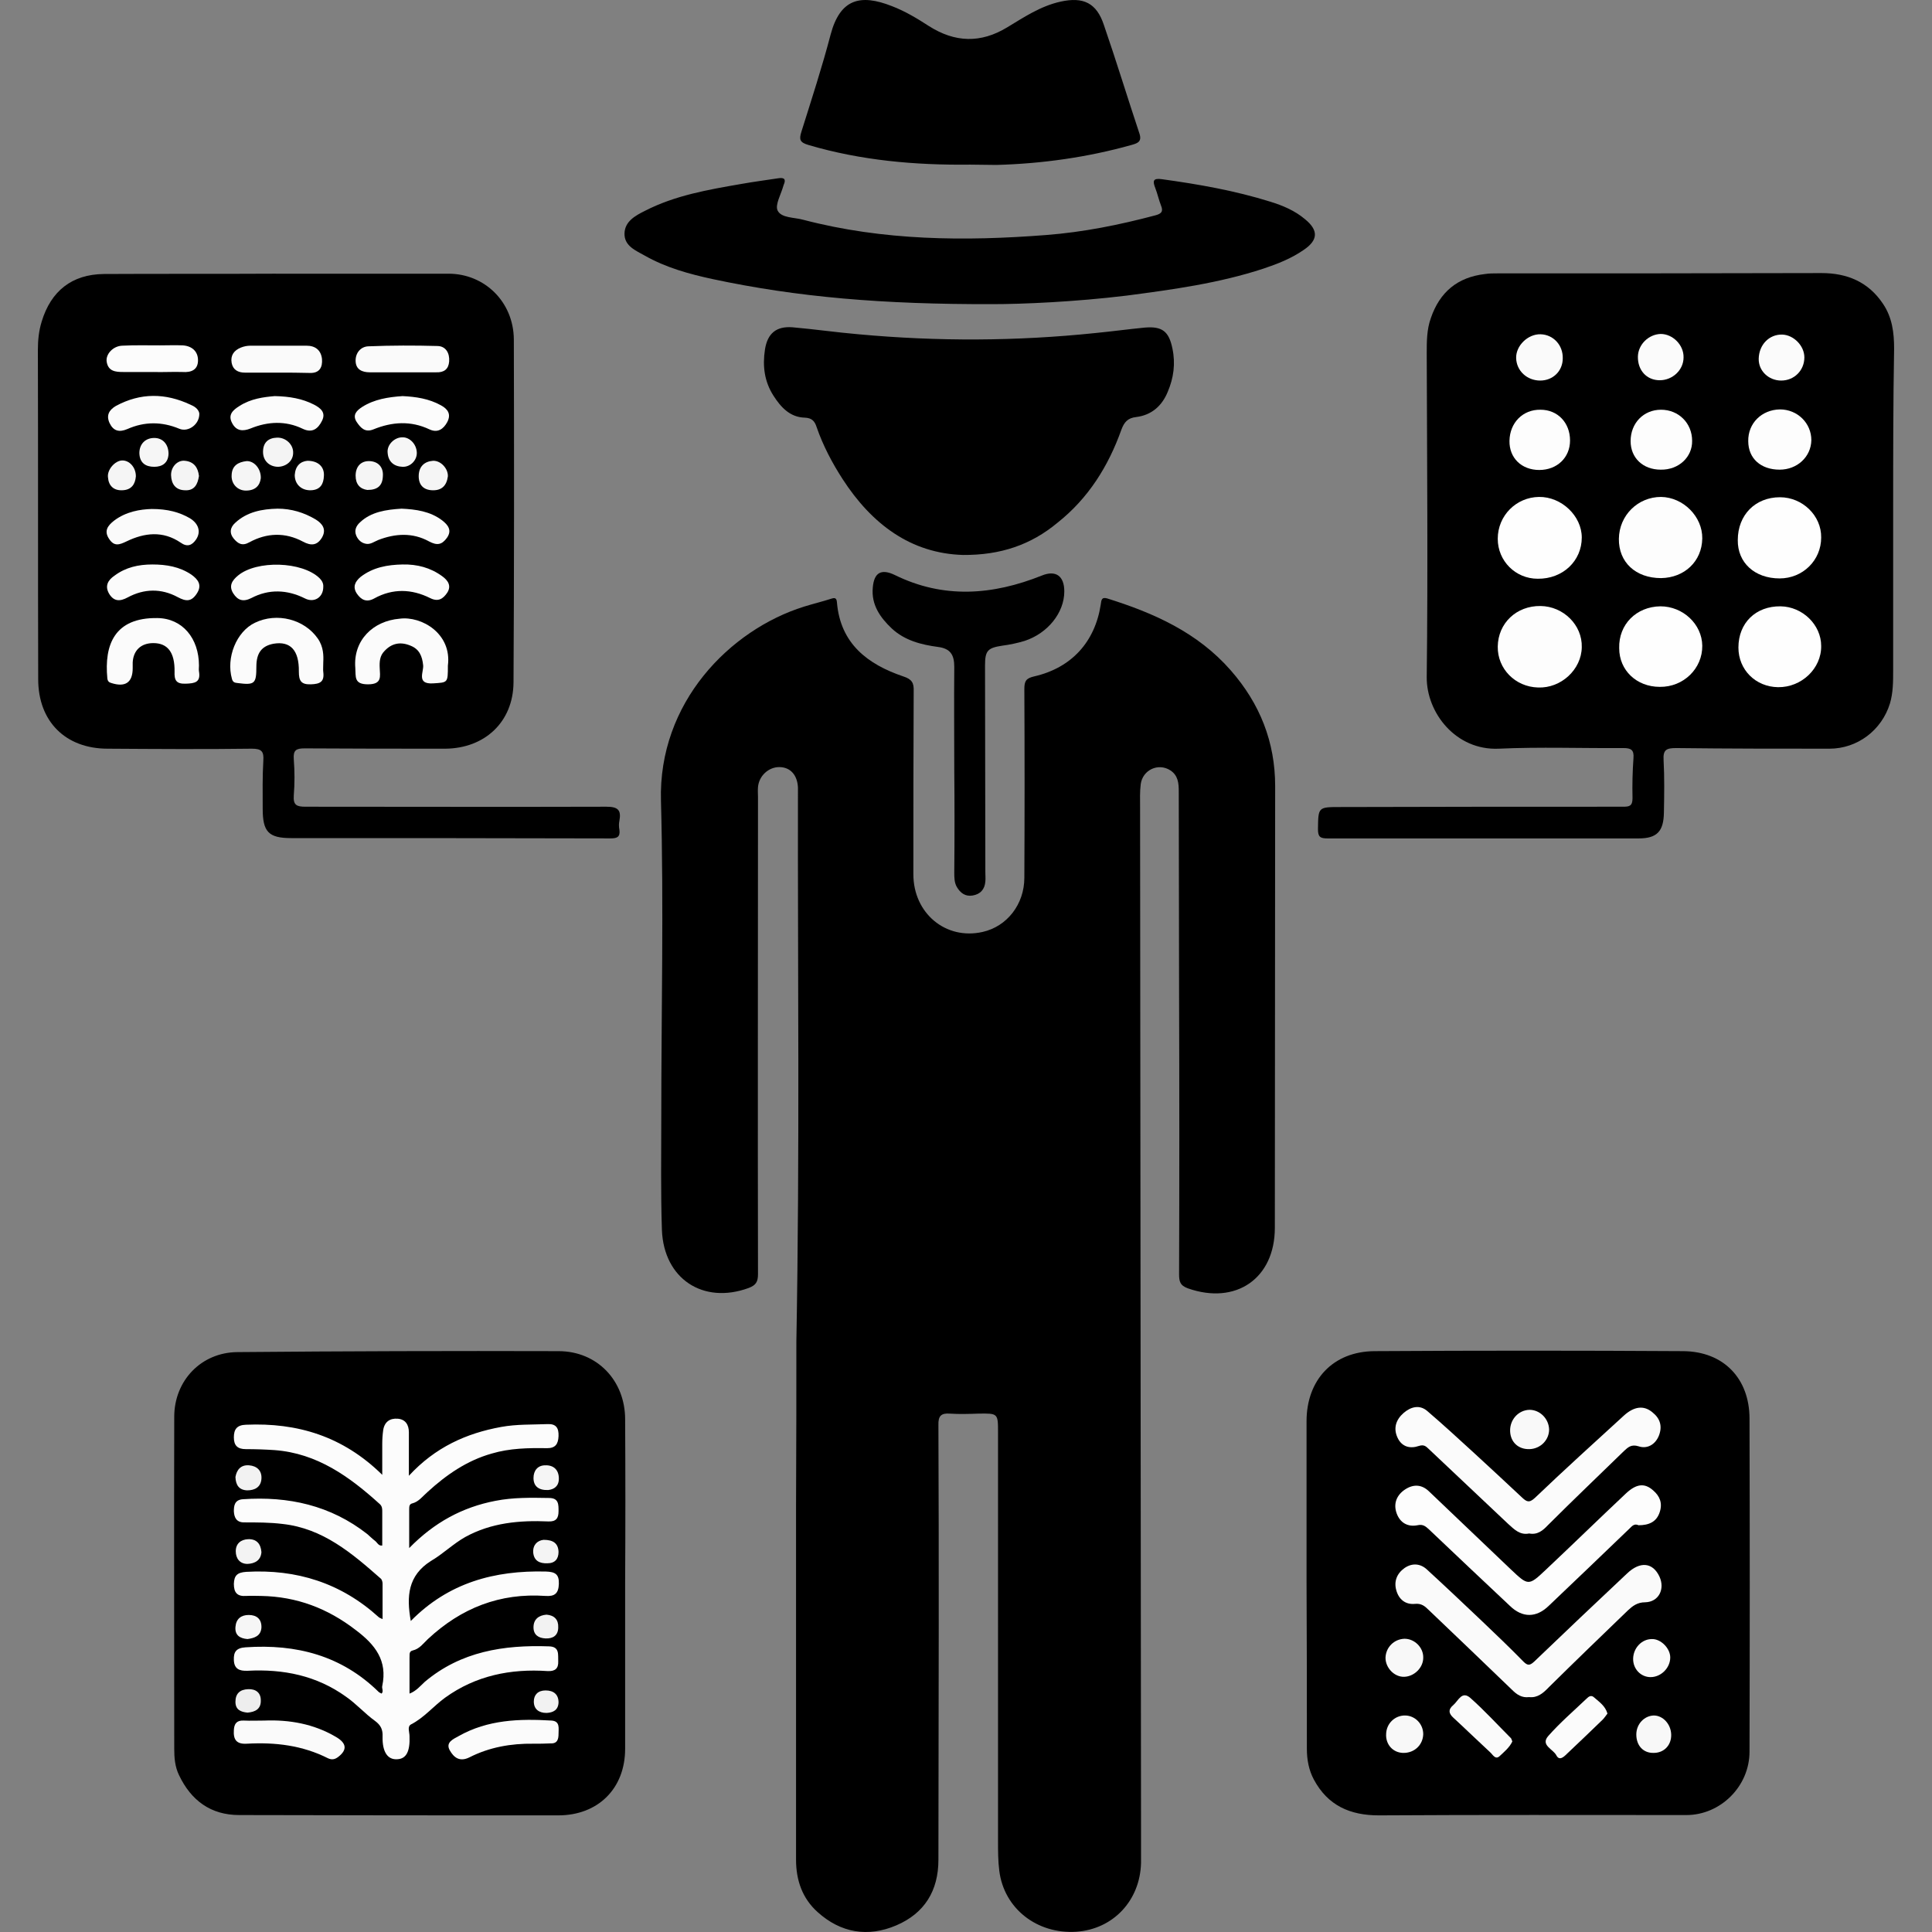 <svg xmlns="http://www.w3.org/2000/svg" xml:space="preserve" id="Layer_1" x="0" y="0" version="1.1" viewBox="0 0 512 512">
  <rect x="0" y="0" width="512" height="512" fill="#808080" stroke="none"/>
  <style id="style2" type="text/css">
    .st0{fill:#fbfbfb}.st1{fill:#fafafa}.st2{fill:#fcfcfc}.st3{fill:#f4f4f4}.st5{fill:#f5f5f5}.st6{fill:#f6f6f6}.st7{fill:#fefefe}.st8{fill:#fdfdfd}.st10{fill:#f8f8f8}.st11{fill:#f2f2f2}
  </style>
  <path id="path4" stroke-width=".84" d="M211.044 355.634c.924-51.091.336-98.316.42-145.457v-1.513c-.168-3.277-2.017-5.378-4.958-5.378-2.857 0-5.378 2.353-5.63 5.294-.084.924 0 1.849 0 2.689 0 42.099-.084 84.283 0 126.382 0 2.017-.504 2.941-2.521 3.697-12.016 4.37-22.436-2.437-22.94-15.378-.336-9.916-.168-19.831-.168-29.747 0-27.982.672-55.964-.084-83.947-.756-26.134 18.319-45.377 37.898-51.511 2.437-.756 4.874-1.344 7.227-2.101 1.008-.336 1.429-.168 1.513 1.008.924 10.924 8.151 16.386 17.562 19.579 2.353.756 2.857 1.765 2.773 3.949-.084 16.134-.084 32.352-.084 48.486 0 10.336 8.571 17.478 18.319 15.294 6.47-1.429 11.092-7.311 11.092-14.369.084-16.638.084-33.36 0-49.998 0-2.101.42-2.857 2.605-3.361 9.916-2.269 16.134-9.159 17.646-19.075.168-1.092.168-2.017 1.681-1.597 12.352 3.865 23.949 8.991 32.772 19.075 7.731 8.823 11.764 18.991 11.764 30.671 0 38.99-.084 77.98-.084 117.055 0 13.445-10.336 20.503-23.024 16.05-2.101-.756-2.353-1.849-2.353-3.781.084-24.621.084-49.326 0-73.947 0-17.983-.084-35.965-.084-53.948 0-2.185-.168-4.286-2.269-5.63-3.193-2.017-7.311-.084-7.815 3.697-.252 2.017-.168 4.033-.168 6.05.084 90.669.168 181.254.252 271.923v7.899c-.252 10-7.395 17.562-17.142 18.235-10.42.672-19.159-6.134-20.419-16.134-.336-2.605-.336-5.21-.336-7.899V379.666c0-5.126 0-5.126-5.21-5.042-2.521.084-5.042.168-7.563 0-2.269-.168-3.109.588-3.025 3.025.084 17.814.084 35.545.084 53.359 0 20.588-.084 41.259-.084 61.847 0 8.235-3.697 14.201-11.176 17.394-7.479 3.193-14.705 2.017-20.84-3.529-4.033-3.613-5.714-8.403-5.714-13.865V399.161c.084-15.714.084-31.596.084-43.528z"/>
  <path id="path6" stroke-width=".84" d="M73.065 72.534h45.797c9.579 0 17.226 7.479 17.31 17.394.084 30.335.084 60.67-.084 90.921-.084 10.504-7.647 17.478-18.067 17.562-12.437 0-24.873 0-37.31-.084-2.269 0-3.025.504-2.857 2.857.252 3.193.252 6.47 0 9.664-.168 2.521.756 2.941 3.109 2.941 26.554 0 53.191.084 79.745 0 3.109 0 3.949.924 3.445 3.697-.168.756-.168 1.597 0 2.437.252 1.933-.672 2.269-2.437 2.269-28.15-.084-56.385-.084-84.535-.084-6.05 0-7.563-1.681-7.563-7.815 0-4.286-.084-8.487.168-12.689.168-2.437-.42-3.193-3.025-3.193-12.689.168-25.461.084-38.234 0-11.176 0-18.403-7.227-18.403-18.403-.084-29.075 0-58.233-.084-87.308 0-2.521.252-5.042 1.008-7.479 2.437-8.067 7.983-12.521 16.47-12.605 15.041-.084 30.251 0 45.545-.084 0 .084 0 .084 0 0z"/>
  <path id="path8" stroke-width=".84" d="M501.706 135.557v42.099c0 2.941 0 5.882-.84 8.739-2.185 7.143-8.655 12.016-16.05 12.016-13.529 0-27.058 0-40.587-.168-2.605 0-3.529.42-3.361 3.193.252 4.622.168 9.327.084 13.949-.084 4.958-1.849 6.806-6.722 6.806h-82.434c-1.933 0-2.521-.42-2.521-2.437.084-5.882 0-5.882 5.966-5.882 24.957-.084 49.914-.084 74.871-.084 1.681 0 2.521-.168 2.521-2.269-.084-3.529 0-7.059.252-10.588.168-2.185-.588-2.689-2.689-2.689-11.008.084-22.016-.336-33.024.168-11.344.504-19.159-9.495-19.075-18.991.336-28.57.084-57.225 0-85.795 0-3.109 0-6.302 1.092-9.327 2.353-6.891 7.059-10.84 14.369-11.68 1.092-.168 2.185-.168 3.361-.168 28.57 0 57.225 0 85.795-.084 6.806 0 12.437 2.353 16.302 8.151 2.437 3.613 2.941 7.647 2.941 11.848-.252 14.453-.252 28.823-.252 43.192z"/>
  <path id="path10" stroke-width=".84" d="M346.249 419.413v-42.772c0-10.924 6.975-18.487 17.983-18.571 27.31-.168 54.536-.168 81.846 0 10.672.084 17.562 7.227 17.562 17.899.084 29.411.084 58.821 0 88.232 0 9.243-7.731 16.806-16.722 16.806-27.142 0-54.368-.084-81.51.084-7.647 0-13.529-2.605-17.226-9.495-1.345-2.521-1.849-5.294-1.849-8.151 0-14.705 0-29.327-.084-44.032z"/>
  <path id="path12" stroke-width=".84" d="M165.667 419.497v43.948c0 10.588-7.227 17.646-17.73 17.646-28.15 0-56.385 0-84.535-.084-7.563 0-12.773-3.865-15.966-10.588-1.092-2.269-1.26-4.622-1.26-7.059 0-29.327-.084-58.569 0-87.896 0-9.579 7.143-17.058 16.722-17.142 28.402-.252 56.805-.336 85.123-.252 10.252 0 17.646 7.815 17.646 18.067.084 14.453.084 28.907 0 43.36z"/>
  <path id="path14" stroke-width=".84" d="M255.16 147.069c-13.781-.42-24.117-8.151-31.848-20.083-2.773-4.286-5.21-8.907-6.891-13.781-.504-1.597-1.26-2.437-3.109-2.521-3.949-.084-6.386-2.773-8.319-5.798-2.437-3.781-2.941-7.899-2.269-12.268.672-4.286 3.025-6.218 7.311-5.882 5.798.504 11.596 1.344 17.478 1.849 21.008 1.933 41.931 1.849 62.855-.336 4.286-.42 8.655-1.008 12.941-1.429 4.706-.42 6.47 1.008 7.395 5.546.84 3.949.336 7.815-1.26 11.512-1.513 3.697-4.286 6.134-8.319 6.638-2.269.252-3.193 1.344-3.949 3.361-3.445 9.664-8.739 18.151-16.89 24.621-7.059 5.882-15.126 8.655-25.125 8.571z"/>
  <path id="path16" stroke-width=".84" d="M263.059 80.601c-29.075.084-51.763-1.849-74.199-6.638-6.218-1.344-12.353-3.025-17.983-6.218-2.353-1.344-5.462-2.521-5.378-5.882.084-3.193 2.857-4.706 5.378-5.966 7.983-4.117 16.806-5.63 25.545-7.143 3.277-.588 6.554-1.008 9.832-1.513 1.597-.252 2.101.252 1.429 1.765 0 .084-.084.168-.084.252-.588 2.185-2.269 5.042-1.513 6.554 1.008 2.017 4.454 1.765 6.806 2.437 21.176 5.546 42.772 5.714 64.367 4.033 9.832-.756 19.411-2.689 28.907-5.21 1.597-.42 2.185-1.008 1.513-2.605-.588-1.513-.924-3.109-1.513-4.622-.756-1.933-.588-2.689 1.765-2.353 9.748 1.344 19.327 3.025 28.738 5.966 3.277 1.008 6.47 2.353 9.159 4.622 3.613 2.941 3.529 5.546-.336 8.151-3.277 2.269-6.891 3.697-10.672 4.958-11.764 3.865-24.033 5.546-36.217 7.143-13.781 1.681-27.73 2.269-35.545 2.269z"/>
  <path id="path18" stroke-width=".84" d="M257.008 43.628c-14.453.168-28.823-1.092-42.772-5.21-2.269-.672-2.521-1.429-1.849-3.529 2.689-8.571 5.462-17.058 7.731-25.713 2.521-9.495 7.899-10.84 16.218-7.563 3.529 1.344 6.722 3.277 9.832 5.294 6.891 4.37 13.697 4.622 20.756.336 4.454-2.689 8.823-5.63 14.117-6.806 6.05-1.344 9.579.336 11.512 6.218 3.277 9.495 6.218 19.159 9.411 28.738.756 2.269-.672 2.605-2.101 3.025-11.68 3.277-23.697 4.958-35.797 5.294-2.437 0-4.79-.084-7.059-.084z"/>
  <path id="path20" stroke-width=".84" d="M252.891 204.042c0-9.075-.084-18.151 0-27.31 0-3.193-1.008-4.874-4.37-5.294-4.37-.588-8.739-1.681-12.184-4.874-3.109-2.941-5.462-6.302-5.042-10.84.336-4.033 2.269-5.042 5.798-3.361 12.941 6.386 25.965 5.378 38.99.168 3.697-1.513 5.966.084 5.966 4.202 0 5.63-4.37 11.092-10.504 13.109-1.933.588-3.949 1.008-5.882 1.26-3.865.588-4.622 1.26-4.622 5.21 0 18.319.084 36.553.084 54.872 0 .84.084 1.597 0 2.437-.168 2.101-1.344 3.361-3.361 3.697-1.933.336-3.277-.672-4.202-2.269-.672-1.176-.672-2.521-.672-3.865.084-8.991.084-18.067 0-27.142.084 0 0 0 0 0z"/>
  <path id="path22" fill="#fbfbfb" stroke-width=".84" d="M118.694 176.396c0 4.622 0 4.454-3.949 4.706-4.454.252-2.437-3.025-2.605-4.79-.252-2.437-1.008-4.286-3.361-5.21-2.605-1.092-4.958-.672-6.891 1.429-1.26 1.26-1.344 2.857-1.26 4.538.084 2.185.672 4.286-3.109 4.286s-3.193-2.017-3.361-4.37c-.588-7.227 4.622-12.437 11.764-13.025 5.798-.756 13.865 3.949 12.773 12.437z" class="st0"/>
  <path id="path24" fill="#fbfbfb" stroke-width=".84" d="M85.67 175.472c0 1.344-.084 2.017 0 2.605.336 2.605-.84 3.193-3.277 3.277-2.605.084-3.193-.924-3.193-3.361.084-5.714-2.269-8.151-6.722-7.395-3.109.588-4.538 2.437-4.538 6.05 0 4.538-.42 4.958-4.958 4.37-.756-.084-1.26-.168-1.513-1.092-1.597-5.63 1.176-12.521 6.05-14.873 5.882-2.857 13.193-.924 16.722 4.202 1.513 2.185 1.513 4.538 1.429 6.218z" class="st0"/>
  <path id="path26" fill="#fbfbfb" stroke-width=".84" d="M52.73 176.396c0 .504-.084 1.008 0 1.513.504 2.941-1.092 3.193-3.529 3.277-2.521.084-3.025-.924-2.941-3.193.084-5.126-1.849-7.563-5.63-7.563-3.277 0-5.294 1.933-5.462 5.126v1.513c0 3.781-1.933 5.126-5.63 3.949-.672-.168-1.008-.504-1.092-1.26-.84-8.823 1.849-16.134 13.277-15.966 6.638.084 11.008 5.378 11.008 12.605z" class="st0"/>
  <path id="path28" fill="#fafafa" stroke-width=".84" d="M106.762 98.668h-8.739c-2.101 0-3.697-.756-3.781-2.941-.084-2.185 1.344-3.865 3.361-3.949 6.134-.252 12.268-.252 18.403-.084 2.185.084 3.193 1.933 3.025 4.117-.168 2.017-1.344 2.941-3.445 2.857h-8.823z" class="st1"/>
  <path id="path30" fill="#fbfbfb" stroke-width=".84" d="M85.67 155.557c0 2.773-2.437 4.286-4.874 3.025-4.706-2.353-9.579-2.521-14.201-.084-2.185 1.092-3.613.588-4.79-1.26-1.26-2.017-.252-3.445 1.26-4.706 4.958-4.117 16.974-3.781 21.596.672.588.588 1.092 1.344 1.008 2.353z" class="st0"/>
  <path id="path32" fill="#fcfcfc" stroke-width=".84" d="M106.677 149.59c3.865-.084 7.395.84 10.504 3.109 1.513 1.092 2.521 2.521 1.344 4.37-1.092 1.597-2.353 2.521-4.538 1.429-4.874-2.437-9.916-2.605-14.789.084-2.101 1.176-3.529.336-4.622-1.26-1.176-1.765-.504-3.193 1.008-4.454 3.277-2.521 7.059-3.193 11.092-3.277z" class="st2"/>
  <path id="path34" fill="#fcfcfc" stroke-width=".84" d="M106.677 104.97c3.529.168 6.975.672 10.168 2.437 1.849 1.008 2.773 2.353 1.681 4.454-1.008 1.849-2.521 2.941-4.706 1.933-4.958-2.353-9.916-2.017-14.873 0-2.269.924-3.445-.504-4.454-2.017-1.176-1.849.084-3.025 1.513-3.949 3.193-2.017 6.891-2.605 10.672-2.857z" class="st2"/>
  <path id="path36" fill="#fbfbfb" stroke-width=".84" d="M106.425 134.801c3.697.168 7.563.672 10.756 3.109 1.513 1.176 2.689 2.605 1.26 4.622-1.344 1.849-2.605 2.101-4.79.924-4.286-2.353-8.907-2.101-13.445-.336-1.008.42-2.017 1.176-3.109 1.008-1.26-.168-2.185-1.008-2.689-2.185-.588-1.429 0-2.605 1.008-3.529 2.941-2.773 6.891-3.361 11.008-3.613z" class="st0"/>
  <path id="path38" fill="#fafafa" stroke-width=".84" d="M73.569 134.801c3.613 0 6.975 1.008 10.084 2.857 1.765 1.092 2.941 2.605 1.681 4.79-1.26 2.101-2.857 2.269-5.042 1.092-4.706-2.521-9.579-2.353-14.201.168-1.933 1.092-3.025.336-4.118-.924-1.26-1.513-1.008-3.025.42-4.286 3.109-2.857 7.059-3.613 11.176-3.697z" class="st1"/>
  <path id="path40" fill="#fafafa" stroke-width=".84" d="M73.653 98.752h-8.739c-1.849 0-3.193-.756-3.529-2.605-.336-1.933.588-3.277 2.437-4.033.84-.336 1.681-.504 2.605-.504h14.789c2.437 0 3.865 1.26 4.117 3.529.168 2.101-.588 3.781-3.193 3.697-2.773-.084-5.63-.084-8.487-.084z" class="st1"/>
  <path id="path42" fill="#fbfbfb" stroke-width=".84" d="M52.814 109.508c.168 2.857-2.857 5.126-5.294 4.118-4.622-1.933-9.243-1.933-13.781.084-2.185.924-3.697.504-4.706-1.597-.924-2.017-.168-3.445 1.681-4.538 6.554-3.529 13.109-3.445 19.747-.336 1.008.42 2.101 1.092 2.353 2.269z" class="st0"/>
  <path id="path44" fill="#fbfbfb" stroke-width=".84" d="M72.813 104.97c3.949.084 7.311.672 10.42 2.269 1.765.924 3.193 2.101 2.101 4.286-1.008 2.017-2.521 3.361-5.126 2.101-4.538-2.185-9.243-1.933-13.781-.084-2.101.84-3.781.672-4.874-1.344-1.26-2.269.168-3.529 1.933-4.622 3.025-1.933 6.386-2.353 9.327-2.605z" class="st0"/>
  <path id="path46" fill="#fbfbfb" stroke-width=".84" d="M40.377 149.59c3.697 0 7.227.588 10.336 2.689 1.765 1.26 2.941 2.773 1.429 5.042-1.429 2.185-2.857 2.101-5.042.924-4.37-2.353-8.907-2.269-13.277.084-2.017 1.092-3.613 1.092-4.874-.924-1.26-2.101-.336-3.697 1.429-4.874 2.941-2.185 6.302-2.941 10-2.941z" class="st0"/>
  <path id="path48" fill="#fafafa" stroke-width=".84" d="M40.209 134.885c4.202 0 7.311.84 10.084 2.437 2.353 1.429 3.025 3.613 1.681 5.63-1.092 1.597-2.353 2.101-4.117.84-4.706-3.193-9.579-2.605-14.285-.336-1.933.924-3.277 1.429-4.622-.588-1.513-2.185-.336-3.613 1.26-4.874 3.193-2.437 6.975-3.025 10-3.109z" class="st1"/>
  <path id="path50" fill="#fcfcfc" stroke-width=".84" d="M40.545 98.584h-7.899c-2.017 0-3.949-.168-4.37-2.689-.336-2.017 1.681-4.202 4.117-4.286 3.277-.168 6.638-.084 10-.084 2.017 0 4.033-.084 6.05 0 2.437.168 4.033 1.597 4.033 3.949 0 2.521-1.765 3.277-4.117 3.109-2.521-.084-5.21.084-7.815 0 0 .084 0 .084 0 0z" class="st2"/>
  <path id="path52" fill="#f4f4f4" stroke-width=".84" d="M73.737 123.709c-2.353 0-4.033-1.597-4.033-3.949 0-2.437 1.344-3.697 3.697-3.781 2.353-.084 4.37 1.849 4.286 4.033 0 2.101-1.765 3.613-3.949 3.697z" class="st3"/>
  <path id="path54" fill="#f7f7f7" stroke-width=".84" d="M81.468 122.112c2.857 0 4.538 1.597 4.37 4.033-.084 2.101-.924 3.697-3.445 3.781-2.521.084-4.286-1.597-4.286-4.033.168-2.437 1.513-3.613 3.361-3.781z"/>
  <path id="path56" fill="#f5f5f5" stroke-width=".84" d="M118.694 126.23c-.336 2.521-1.681 3.781-4.117 3.697-2.437-.084-3.697-1.513-3.613-3.949.084-2.353 1.513-3.697 3.781-3.865 2.101-.084 4.033 2.101 3.949 4.117z" class="st5"/>
  <path id="path58" fill="#f6f6f6" stroke-width=".84" d="M110.459 119.928c.084 2.017-1.681 3.865-3.781 3.781-2.269-.084-3.781-1.344-3.949-3.697-.252-2.101 1.765-4.117 3.865-4.117 1.933-.084 3.781 1.765 3.865 4.033z" class="st6"/>
  <path id="path60" fill="#f6f6f6" stroke-width=".84" d="M40.882 116.062c2.269 0 3.781 1.681 3.781 4.202-.084 2.437-1.681 3.445-3.781 3.445-2.269 0-3.865-1.008-3.949-3.613 0-2.437 1.597-4.033 3.949-4.033z" class="st6"/>
  <path id="path62" fill="#f5f5f5" stroke-width=".84" d="M69.116 126.734c-.252 2.017-1.513 3.277-3.949 3.277-2.269 0-3.949-1.849-3.781-4.117.084-2.521 1.765-3.445 3.949-3.697 2.017-.084 3.865 2.017 3.781 4.538z" class="st5"/>
  <path id="path64" fill="#f5f5f5" stroke-width=".84" d="M36.008 126.23c-.168 2.017-1.092 3.613-3.613 3.697-2.269.084-3.613-1.176-3.781-3.445-.252-2.017 1.849-4.37 3.697-4.454 1.933-.084 3.697 1.765 3.697 4.202z" class="st5"/>
  <path id="path66" fill="#f4f4f4" stroke-width=".84" d="M52.73 126.146c-.336 2.185-1.176 3.949-3.781 3.781-2.437-.084-3.529-1.681-3.613-3.949-.084-2.185 1.681-4.117 3.697-3.865 2.353.252 3.445 1.765 3.697 4.033z" class="st3"/>
  <path id="path68" fill="#f5f5f5" stroke-width=".84" d="M97.35 129.843c-1.933-.252-3.109-1.513-3.109-3.781 0-2.353 1.344-3.949 3.697-3.865 2.185.084 3.697 1.513 3.529 3.949-.084 2.521-1.344 3.697-4.117 3.697z" class="st5"/>
  <path id="path70" fill="#fefefe" stroke-width=".84" d="M471.707 131.776c5.966 0 11.008 4.874 10.924 10.672 0 6.05-4.874 10.84-11.008 10.84-6.638 0-11.176-4.202-11.092-10.168 0-6.638 4.622-11.344 11.176-11.344z" class="st7"/>
  <path id="path72" fill="#fdfdfd" stroke-width=".84" d="M440.195 131.692c5.882.084 11.008 5.21 10.924 11.008-.084 6.05-4.706 10.42-10.924 10.504-6.722 0-11.26-4.202-11.176-10.42.084-6.218 5.042-11.092 11.176-11.092z" class="st8"/>
  <path id="path74" fill="#fdfdfd" stroke-width=".84" d="M419.187 171.522c-.084 5.882-5.462 10.924-11.596 10.672-6.05-.168-10.756-4.958-10.672-10.84.084-6.218 4.958-10.84 11.344-10.756 6.05.084 11.092 5.042 10.924 10.924z" class="st8"/>
  <path id="path76" fill="#fefefe" stroke-width=".84" d="M396.919 142.784c0-6.134 4.874-11.008 10.924-11.092 5.966-.084 11.344 5.042 11.344 10.756 0 6.218-5.042 11.008-11.68 10.924-5.882 0-10.588-4.706-10.588-10.588z" class="st7"/>
  <path id="path78" fill="#fefefe" stroke-width=".84" d="M440.027 160.682c5.966 0 11.008 4.706 11.092 10.42.084 6.05-4.958 11.008-11.26 10.924-6.134 0-10.756-4.37-10.756-10.252-.168-6.302 4.538-11.008 10.924-11.092z" class="st7"/>
  <path id="path80" fill="#fefefe" stroke-width=".84" d="M460.699 171.606c0-6.554 4.622-11.008 11.176-10.924 5.798.084 10.756 4.874 10.756 10.504.084 5.966-5.21 11.008-11.428 10.924-5.966-.084-10.504-4.622-10.504-10.504z" class="st7"/>
  <path id="path82" fill="#fdfdfd" stroke-width=".84" d="M471.623 124.465c-4.958 0-8.319-2.941-8.319-7.563-.084-4.706 3.529-8.319 8.403-8.403 4.622 0 8.319 3.613 8.319 8.151-.084 4.454-3.781 7.815-8.403 7.815z" class="st8"/>
  <path id="path84" fill="#fdfdfd" stroke-width=".84" d="M440.111 124.465c-4.706 0-7.983-3.109-7.983-7.563 0-4.79 3.445-8.319 8.067-8.319 4.622 0 8.235 3.529 8.235 8.235.084 4.286-3.529 7.731-8.319 7.647z" class="st8"/>
  <path id="path86" fill="#fdfdfd" stroke-width=".84" d="M416.078 116.734c0 4.538-3.445 7.815-8.151 7.815s-7.983-3.193-7.899-7.731c.084-4.79 3.529-8.319 8.235-8.235 4.538 0 7.815 3.445 7.815 8.151z" class="st8"/>
  <path id="path88" fill="#fafafa" stroke-width=".84" d="M408.179 100.853c-3.529 0-6.302-2.605-6.386-5.966-.084-3.277 3.109-6.386 6.47-6.302 3.361.084 5.966 2.857 5.882 6.386 0 3.361-2.605 5.882-5.966 5.882z" class="st1"/>
  <path id="path90" fill="#fbfbfb" stroke-width=".84" d="M439.859 100.769c-3.529 0-5.882-2.689-5.798-6.302.084-3.193 2.857-5.882 6.05-5.966 3.193 0 6.134 2.941 6.05 6.218 0 3.361-2.941 6.05-6.302 6.05z" class="st0"/>
  <path id="path92" fill="#fbfbfb" stroke-width=".84" d="M472.295 88.668c3.025.084 5.882 2.941 5.882 6.05 0 3.445-2.689 6.134-6.134 6.134-3.361 0-6.05-2.605-5.966-5.798.084-3.697 2.773-6.47 6.218-6.386z" class="st0"/>
  <path id="path94" fill="#fafafa" stroke-width=".84" d="M405.238 449.748c-1.933.252-3.277-.672-4.538-1.933-7.311-7.059-14.705-14.117-22.1-21.176-1.008-1.008-1.933-1.765-3.613-1.597-2.521.252-4.286-1.176-4.958-3.613-.672-2.353.168-4.454 2.185-5.882 1.933-1.344 4.117-1.26 5.882.336 4.958 4.538 9.916 9.243 14.789 13.865 3.613 3.445 7.311 6.975 10.84 10.588 1.092 1.092 1.681 1.092 2.857 0 8.151-7.815 16.386-15.63 24.621-23.361 3.445-3.277 6.806-2.941 8.571.84 1.512 3.277-.168 6.722-3.781 6.806-2.101 0-3.361 1.008-4.622 2.185-6.974 6.722-13.949 13.445-20.84 20.251-1.597 1.681-3.109 2.941-5.294 2.689z" class="st1"/>
  <path id="path96" fill="#fdfdfd" stroke-width=".84" d="M434.229 404.203c-1.092-.504-1.681.168-2.353.84-7.143 6.891-14.285 13.697-21.428 20.503-3.277 3.193-6.975 3.277-10.336 0-7.143-6.722-14.285-13.445-21.344-20.167-.924-.84-1.597-1.513-3.109-1.176-2.521.504-4.622-.588-5.546-3.193-.924-2.605.084-4.874 2.269-6.302 2.185-1.429 4.37-1.344 6.302.504 7.227 6.891 14.453 13.781 21.68 20.672 4.622 4.37 4.706 4.454 9.243.168 7.143-6.722 14.117-13.529 21.26-20.251 2.773-2.605 4.958-2.857 7.227-.84 1.765 1.513 2.521 3.361 1.765 5.714-.84 2.689-2.941 3.529-5.63 3.529z" class="st8"/>
  <path id="path98" fill="#fbfbfb" stroke-width=".84" d="M405.238 406.388c-2.437.504-3.95-1.092-5.546-2.521-6.975-6.554-13.949-13.193-20.924-19.747-.756-.672-1.26-1.429-2.773-.924-2.185.756-4.454.336-5.63-2.185-1.177-2.521-.42-4.79 1.597-6.554 1.933-1.681 4.285-2.269 6.302-.504 4.117 3.529 8.151 7.227 12.184 10.924 4.286 3.949 8.571 7.899 12.857 11.932 1.26 1.176 1.933 1.597 3.529.084 7.731-7.395 15.63-14.537 23.529-21.764 2.689-2.437 5.294-2.773 7.563-.84 2.017 1.597 2.689 3.697 1.681 6.218-1.008 2.437-3.193 3.529-5.378 2.773-1.933-.588-2.773.252-3.865 1.26-6.722 6.554-13.529 13.025-20.167 19.663-1.345 1.429-2.773 2.605-4.958 2.185z" class="st0"/>
  <path id="path100" fill="#fbfbfb" stroke-width=".84" d="M425.994 454.117c-.42.504-.756 1.092-1.26 1.597-3.193 3.109-6.386 6.134-9.579 9.159-.84.84-1.933 1.765-2.689.336-.84-1.681-4.285-2.689-2.185-5.126 3.109-3.529 6.723-6.638 10.168-9.916.588-.588 1.26-1.092 2.101-.252 1.345 1.176 2.857 2.185 3.445 4.202z" class="st0"/>
  <path id="path102" fill="#fafafa" stroke-width=".84" d="M400.785 461.512c-.756 1.597-2.185 2.773-3.445 3.949-1.092.924-1.765-.504-2.437-1.092-3.277-3.025-6.47-6.134-9.664-9.075-1.345-1.176-1.513-2.269-.084-3.445 1.345-1.176 2.269-3.865 4.538-1.849 3.781 3.361 7.143 7.059 10.756 10.672.084.084.168.42.336.84z" class="st1"/>
  <path id="path104" fill="#f9f9f9" stroke-width=".84" d="M410.532 378.826c0 2.773-2.269 5.126-5.21 5.21-2.941.084-5.042-1.849-5.126-4.79-.084-3.025 2.185-5.546 5.126-5.63 2.773 0 5.126 2.353 5.21 5.21z"/>
  <path id="path106" fill="#f8f8f8" stroke-width=".84" d="M372.214 434.286c2.689 0 5.042 2.353 4.958 5.042 0 2.605-2.353 4.958-5.042 5.042-2.605.084-4.958-2.353-4.958-5.042.084-2.773 2.269-4.958 5.042-5.042z" class="st10"/>
  <path id="path108" fill="#fafafa" stroke-width=".84" d="M437.422 444.454c-2.605 0-4.706-2.185-4.622-4.958.084-2.773 2.269-5.126 4.958-5.126 2.353-.084 4.874 2.437 4.874 4.874 0 2.773-2.437 5.21-5.21 5.21z" class="st1"/>
  <path id="path110" fill="#f8f8f8" stroke-width=".84" d="M377.172 459.579c-.084 2.857-2.353 5.042-5.378 4.958-2.689-.084-4.622-2.269-4.454-5.042.084-2.773 2.353-4.958 5.126-4.874 2.605.084 4.706 2.269 4.706 4.958z" class="st10"/>
  <path id="path112" fill="#f8f8f8" stroke-width=".84" d="M442.884 459.663c.084 2.773-1.849 4.874-4.622 4.874-2.773.084-4.622-1.933-4.622-4.874 0-2.773 2.101-4.958 4.622-5.042 2.437 0 4.538 2.269 4.622 5.042z" class="st10"/>
  <path id="path114" fill="#fcfcfc" stroke-width=".84" d="M108.862 429.58c10-10.168 22.184-13.445 35.797-13.109 2.437.084 3.529.672 3.445 3.277-.084 2.521-1.092 3.361-3.529 3.193-12.1-.84-22.352 3.193-31.175 11.428-1.176 1.092-2.185 2.605-4.033 3.025-1.092.252-.756 1.26-.84 2.017v9.411c1.765-.672 2.857-2.017 4.033-3.109 9.579-8.067 20.924-9.832 32.94-9.411 2.857.084 2.353 2.185 2.437 3.949.084 1.933-.84 2.689-2.773 2.605-9.832-.672-19.075 1.176-27.226 7.059-3.109 2.269-5.546 5.294-8.991 7.059-1.092.588-.42 2.017-.42 3.109.168 4.033-.84 6.05-3.277 6.134-2.521.168-3.949-1.933-3.865-5.966.084-1.849-.42-3.025-2.017-4.202-2.689-1.933-4.874-4.454-7.647-6.386-7.815-5.63-16.638-7.395-26.134-6.891-2.185.084-3.529-.504-3.613-2.857-.084-2.101.588-3.193 3.109-3.361 13.445-.924 25.461 2.185 35.293 11.848.168.168.504.252.756.42.588-.672 0-1.344.168-2.017 1.429-6.722-1.849-10.924-6.975-14.789-7.479-5.798-15.714-8.907-25.125-9.075-1.344 0-2.605-.084-3.949 0-2.353.168-3.277-.84-3.277-3.193.084-2.185.84-3.025 3.277-3.193 13.361-.756 25.125 2.941 35.125 12.016.168.168.504.252 1.008.504v-9.411c0-.42-.168-1.092-.504-1.344-7.647-6.722-15.294-13.277-25.965-14.453-3.361-.42-6.891-.42-10.252-.42-2.101 0-2.605-1.429-2.689-2.941 0-1.429.168-3.025 2.353-3.193 12.1-.84 23.276 1.597 33.024 9.243.672.588 1.344 1.26 2.017 1.765.588.42.924 1.429 1.933 1.26v-8.991c0-.672 0-1.344-.588-1.933-8.067-7.311-16.638-13.529-27.982-14.369-2.521-.168-5.042-.252-7.563-.252-2.185 0-3.193-.924-3.193-3.109 0-2.101.756-3.277 3.193-3.361 13.613-.588 25.713 3.025 36.133 13.277v-8.235c0-1.176.084-2.437.252-3.613.336-2.185 1.765-3.193 3.865-3.025 2.017.168 2.941 1.597 2.941 3.613v11.512c6.975-7.563 15.21-11.26 24.453-12.941 4.117-.756 8.235-.588 12.352-.756 2.185-.084 2.941 1.008 2.857 3.193-.084 2.101-.84 3.193-3.025 3.193-4.958-.084-9.916 0-14.705 1.429-6.554 1.849-12.016 5.63-16.974 10.168-1.26 1.092-2.353 2.605-4.033 3.025-.756.168-.84.756-.84 1.429v10.42c6.638-6.806 14.117-10.84 22.856-12.521 4.706-.924 9.411-.84 14.201-.756 2.605 0 2.521 1.765 2.521 3.529 0 1.849-.672 2.773-2.689 2.689-7.647-.336-15.126.336-22.016 4.117-3.277 1.849-5.966 4.538-9.159 6.386-6.05 3.865-6.47 9.327-5.294 15.882z" class="st2"/>
  <path id="path116" fill="#fbfbfb" stroke-width=".84" d="M141.382 462.1c-5.966-.084-11.68.924-16.974 3.613-2.689 1.345-4.202-.084-5.21-1.849-1.176-2.101.84-2.941 2.353-3.781 7.731-4.37 16.134-4.622 24.621-4.117 2.269.168 1.849 2.017 1.849 3.445 0 1.429-.252 2.689-2.101 2.605-1.513.084-3.025.084-4.538.084z" class="st0"/>
  <path id="path118" fill="#fafafa" stroke-width=".84" d="M70.124 455.966c6.47-.252 12.941.84 18.823 4.286 2.941 1.681 3.109 3.445.756 5.294-.84.672-1.681.924-2.773.42-6.806-3.445-14.033-4.286-21.512-3.865-2.773.168-3.613-1.092-3.445-3.613.084-1.681.756-2.605 2.605-2.521 1.765.084 3.529 0 5.546 0z" class="st1"/>
  <path id="path120" fill="#f5f5f5" stroke-width=".84" d="M145.248 394.876c-2.605.084-3.865-1.092-3.865-3.193 0-1.933 1.092-3.361 3.109-3.361 2.185-.084 3.613 1.176 3.613 3.529 0 2.017-1.26 2.857-2.857 3.025z" class="st5"/>
  <path id="path122" fill="#f2f2f2" stroke-width=".84" d="M62.393 391.431c.336-1.933 1.429-3.277 3.613-3.109 2.101.168 3.445 1.429 3.277 3.613-.168 2.185-1.765 3.025-3.781 3.025-2.185-.084-3.025-1.429-3.109-3.529z" class="st11"/>
  <path id="path124" fill="#f6f6f6" stroke-width=".84" d="M65.587 434.37c-2.017-.168-3.361-1.008-3.193-3.193.168-2.185 1.513-3.193 3.529-3.193 2.101 0 3.445 1.092 3.361 3.361-.168 2.269-1.933 2.773-3.697 3.025z" class="st6"/>
  <path id="path126" fill="#f4f4f4" stroke-width=".84" d="M144.071 408.069c2.521 0 3.865.924 3.949 3.193 0 1.849-.924 3.025-2.941 3.025-2.101.084-3.613-.672-3.781-2.941-.084-2.017 1.176-3.109 2.773-3.277z" class="st3"/>
  <path id="path128" fill="#f3f3f3" stroke-width=".84" d="M69.284 411.346c-.168 2.185-1.765 3.025-3.697 3.109-2.017 0-3.109-1.429-3.109-3.361 0-2.017 1.344-3.109 3.277-3.193 2.185-.084 3.361 1.176 3.529 3.445z"/>
  <path id="path130" fill="#eee" stroke-width=".84" d="M65.587 453.865c-1.765-.168-3.193-.756-3.193-2.857 0-2.185 1.176-3.277 3.361-3.361 2.017-.084 3.361.924 3.361 2.941.084 2.353-1.513 3.109-3.529 3.277z"/>
  <path id="path132" fill="#f2f2f2" stroke-width=".84" d="M144.827 427.9c2.101.168 3.193 1.344 3.109 3.361 0 2.185-1.429 3.025-3.361 2.941-1.849-.084-3.193-.924-3.193-2.941 0-2.101 1.344-3.193 3.445-3.361z" class="st11"/>
  <path id="path134" fill="#f2f2f2" stroke-width=".84" d="M144.827 453.949c-2.017 0-3.361-1.008-3.361-3.025 0-1.765 1.092-2.941 3.109-2.941 2.101 0 3.445 1.008 3.445 3.193-.084 2.017-1.429 2.689-3.193 2.773z" class="st11"/>
</svg>

